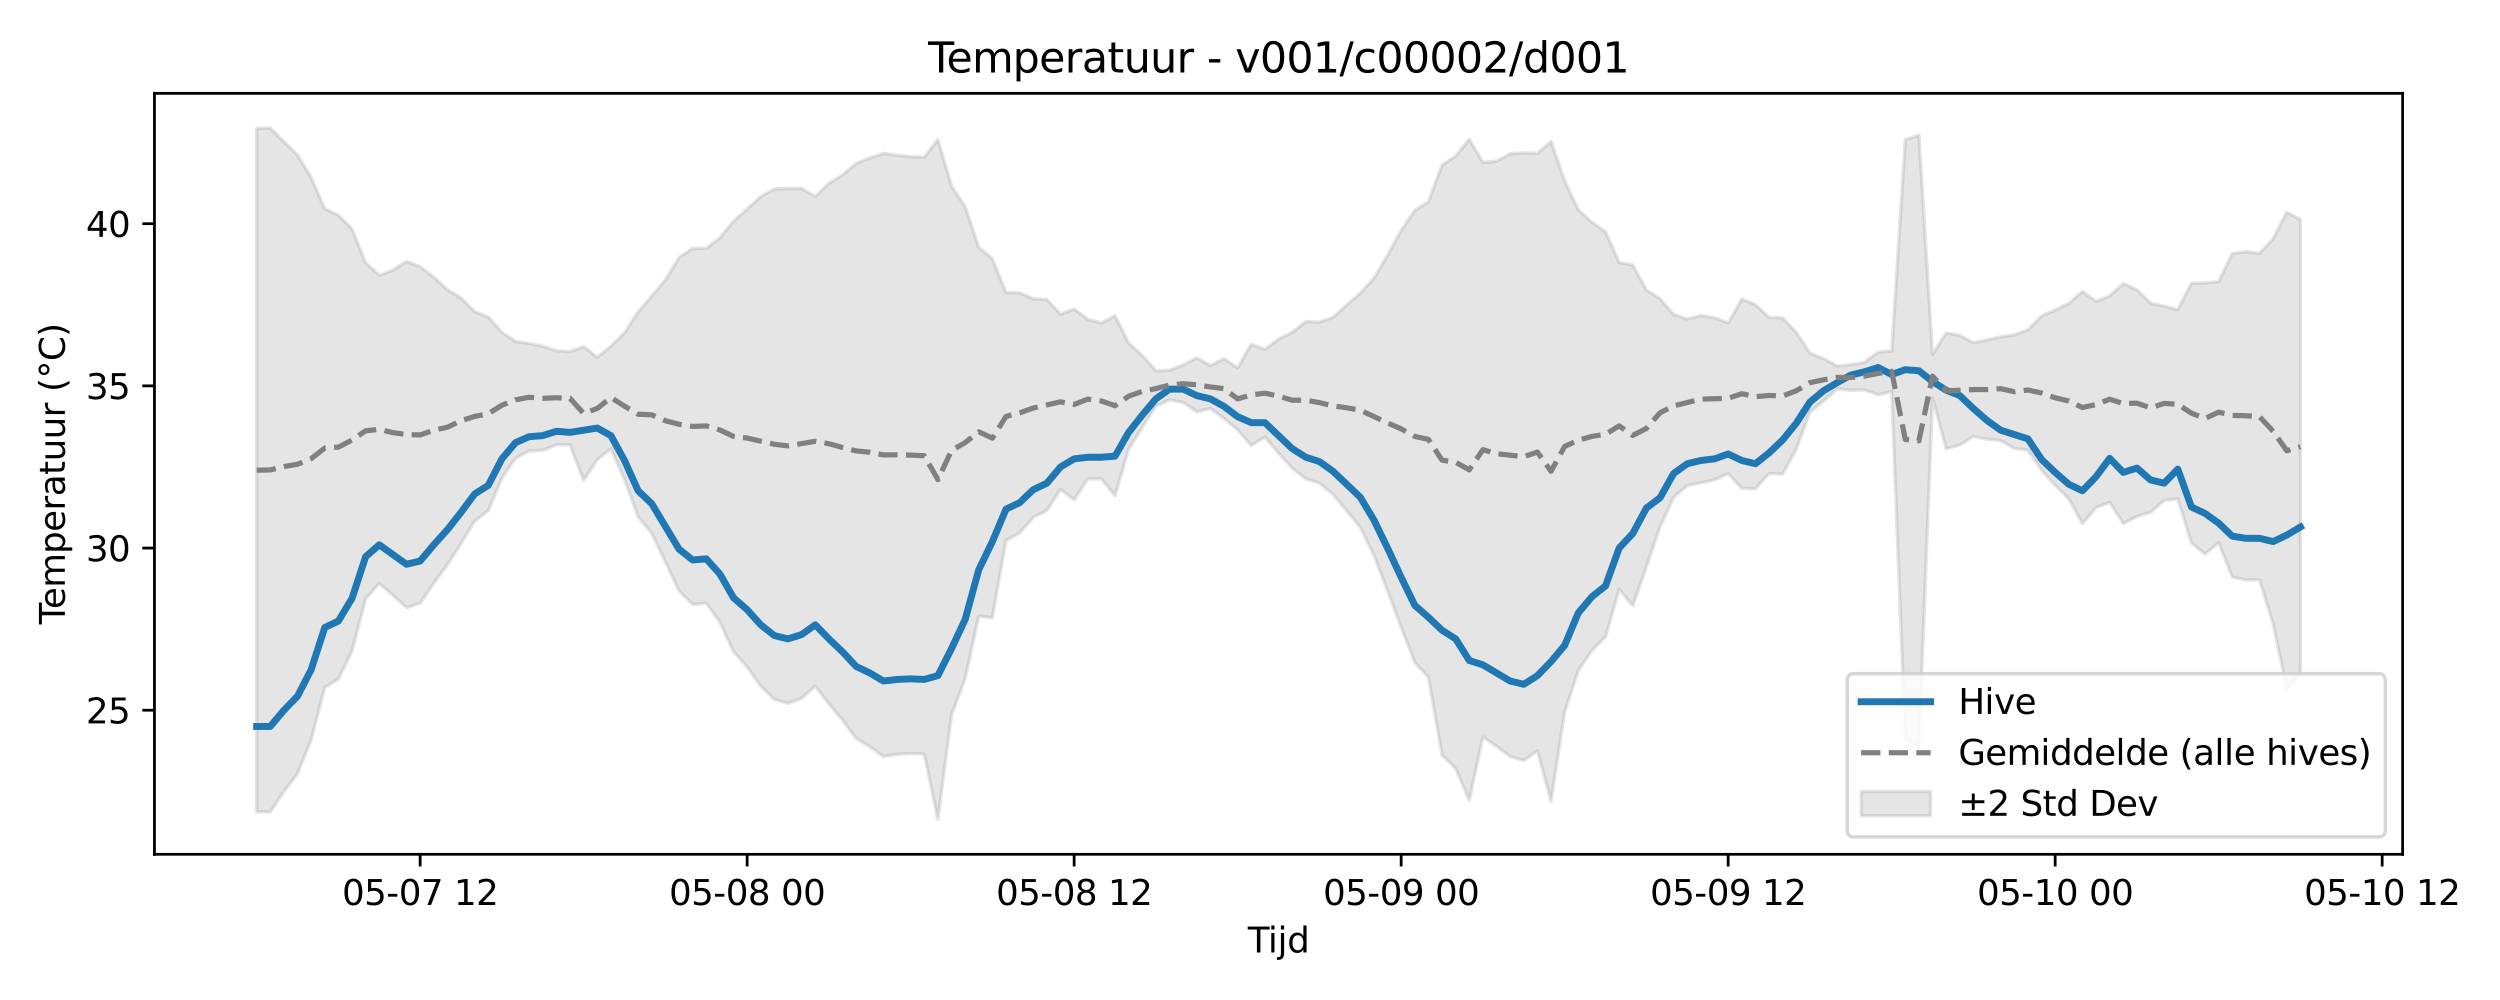 <?xml version="1.0" encoding="utf-8" standalone="no"?>
<!DOCTYPE svg PUBLIC "-//W3C//DTD SVG 1.1//EN"
  "http://www.w3.org/Graphics/SVG/1.1/DTD/svg11.dtd">
<svg xmlns:xlink="http://www.w3.org/1999/xlink" width="720pt" height="288pt" viewBox="0 0 720 288" xmlns="http://www.w3.org/2000/svg" version="1.1">
 <defs>
  <style type="text/css">*{stroke-linejoin: round; stroke-linecap: butt}</style>
 </defs>
 <g id="figure_1">
  <g id="patch_1">
   <path d="M 0 288 
L 720 288 
L 720 0 
L 0 0 
z
" style="fill: #ffffff"/>
  </g>
  <g id="axes_1">
   <g id="patch_2">
    <path d="M 44.48 246.04 
L 691.953 246.04 
L 691.953 26.88 
L 44.48 26.88 
z
" style="fill: #ffffff"/>
   </g>
   <g id="FillBetweenPolyCollection_1">
    <defs>
     <path id="m02ec533c98" d="M 73.911 -250.979 
L 73.911 -54.179 
L 77.835 -54.155 
L 81.759 -60.053 
L 85.683 -65.219 
L 89.607 -74.86 
L 93.531 -90.017 
L 97.455 -92.426 
L 101.379 -100.434 
L 105.303 -115.543 
L 109.227 -119.966 
L 113.151 -116.582 
L 117.075 -112.992 
L 121 -114.28 
L 124.924 -120.02 
L 128.848 -125.336 
L 132.772 -131.448 
L 136.696 -137.883 
L 140.62 -140.963 
L 144.544 -150.298 
L 148.468 -156.023 
L 152.392 -158.094 
L 156.316 -158.292 
L 160.24 -159.883 
L 164.164 -159.847 
L 168.088 -149.654 
L 172.013 -155.615 
L 175.937 -158.743 
L 179.861 -149.925 
L 183.785 -139.186 
L 187.709 -134.357 
L 191.633 -126.227 
L 195.557 -117.817 
L 199.481 -113.892 
L 203.405 -114.246 
L 207.329 -108.818 
L 211.253 -100.305 
L 215.177 -95.917 
L 219.101 -90.401 
L 223.026 -86.533 
L 226.95 -85.443 
L 230.874 -86.85 
L 234.798 -90.395 
L 238.722 -85.241 
L 242.646 -80.619 
L 246.57 -75.331 
L 250.494 -72.974 
L 254.418 -70.119 
L 258.342 -70.736 
L 262.266 -70.978 
L 266.19 -70.815 
L 270.114 -51.922 
L 274.039 -82.07 
L 277.963 -92.53 
L 281.887 -110.535 
L 285.811 -110.107 
L 289.735 -132.359 
L 293.659 -134.486 
L 297.583 -139.004 
L 301.507 -140.98 
L 305.431 -147.067 
L 309.355 -144.027 
L 313.279 -150.084 
L 317.203 -150.059 
L 321.127 -145.23 
L 325.052 -158.633 
L 328.976 -164.905 
L 332.9 -170.99 
L 336.824 -172.834 
L 340.748 -172.096 
L 344.672 -169.399 
L 348.596 -170.39 
L 352.52 -167.436 
L 356.444 -164.219 
L 360.368 -159.662 
L 364.292 -162.141 
L 368.216 -157.491 
L 372.14 -153.229 
L 376.065 -150.09 
L 379.989 -148.819 
L 383.913 -145.608 
L 387.837 -140.923 
L 391.761 -136.145 
L 395.685 -128.108 
L 399.609 -117.892 
L 403.533 -107.364 
L 407.457 -97.211 
L 411.381 -92.979 
L 415.305 -70.519 
L 419.229 -66.664 
L 423.153 -57.467 
L 427.078 -75.774 
L 431.002 -73.049 
L 434.926 -70.122 
L 438.85 -68.955 
L 442.774 -71.755 
L 446.698 -57.272 
L 450.622 -82.974 
L 454.546 -94.843 
L 458.47 -100.614 
L 462.394 -104.609 
L 466.318 -118.254 
L 470.242 -113.529 
L 474.166 -124.741 
L 478.091 -136.279 
L 482.015 -144.78 
L 485.939 -148.115 
L 489.863 -148.947 
L 493.787 -149.783 
L 497.711 -151.578 
L 501.635 -147.362 
L 505.559 -147.219 
L 509.483 -151.62 
L 513.407 -151.469 
L 517.331 -158.625 
L 521.255 -169.307 
L 525.179 -172.509 
L 529.104 -176.005 
L 533.028 -175.6 
L 536.952 -175.697 
L 540.876 -174.293 
L 544.8 -175.236 
L 548.724 -75.117 
L 552.648 -73.048 
L 556.572 -173.359 
L 560.496 -158.755 
L 564.42 -159.811 
L 568.344 -162.302 
L 572.268 -161.507 
L 576.192 -161.107 
L 580.117 -158.835 
L 584.041 -158.35 
L 587.965 -152.602 
L 591.889 -148.187 
L 595.813 -144.383 
L 599.737 -137.21 
L 603.661 -141.805 
L 607.585 -143.307 
L 611.509 -137.206 
L 615.433 -139.232 
L 619.357 -140.421 
L 623.281 -143.841 
L 627.205 -144.342 
L 631.13 -131.599 
L 635.054 -128.443 
L 638.978 -131.693 
L 642.902 -121.796 
L 646.826 -120.982 
L 650.75 -120.962 
L 654.674 -108.272 
L 658.598 -89.488 
L 662.522 -93.958 
L 662.522 -224.744 
L 662.522 -224.744 
L 658.598 -226.879 
L 654.674 -219.305 
L 650.75 -215.022 
L 646.826 -215.547 
L 642.902 -214.967 
L 638.978 -206.907 
L 635.054 -206.529 
L 631.13 -206.409 
L 627.205 -198.804 
L 623.281 -199.803 
L 619.357 -200.7 
L 615.433 -204.536 
L 611.509 -206.355 
L 607.585 -202.745 
L 603.661 -201.185 
L 599.737 -204.067 
L 595.813 -200.631 
L 591.889 -198.696 
L 587.965 -197.02 
L 584.041 -193.017 
L 580.117 -191.535 
L 576.192 -191.007 
L 572.268 -190.108 
L 568.344 -189.313 
L 564.42 -191.431 
L 560.496 -192.113 
L 556.572 -185.979 
L 552.648 -249.049 
L 548.724 -247.789 
L 544.8 -186.904 
L 540.876 -186.602 
L 536.952 -183.64 
L 533.028 -182.959 
L 529.104 -182.606 
L 525.179 -184.727 
L 521.255 -186.294 
L 517.331 -192.306 
L 513.407 -196.451 
L 509.483 -196.586 
L 505.559 -200.286 
L 501.635 -201.856 
L 497.711 -194.993 
L 493.787 -196.477 
L 489.863 -197.157 
L 485.939 -196.121 
L 482.015 -197.432 
L 478.091 -201.963 
L 474.166 -204.496 
L 470.242 -211.661 
L 466.318 -212.437 
L 462.394 -221.256 
L 458.47 -224.004 
L 454.546 -227.596 
L 450.622 -235.884 
L 446.698 -247.262 
L 442.774 -243.833 
L 438.85 -243.987 
L 434.926 -243.754 
L 431.002 -241.605 
L 427.078 -241.215 
L 423.153 -247.898 
L 419.229 -243.06 
L 415.305 -240.451 
L 411.381 -229.927 
L 407.457 -227.408 
L 403.533 -221.614 
L 399.609 -214.511 
L 395.685 -207.876 
L 391.761 -203.576 
L 387.837 -200.199 
L 383.913 -196.604 
L 379.989 -195.261 
L 376.065 -195.392 
L 372.14 -192.252 
L 368.216 -190.326 
L 364.292 -187.389 
L 360.368 -188.881 
L 356.444 -182.041 
L 352.52 -184.74 
L 348.596 -182.72 
L 344.672 -184.956 
L 340.748 -182.882 
L 336.824 -181.366 
L 332.9 -181.185 
L 328.976 -185.636 
L 325.052 -189.184 
L 321.127 -197.085 
L 317.203 -194.955 
L 313.279 -196.02 
L 309.355 -199.015 
L 305.431 -197.48 
L 301.507 -201.776 
L 297.583 -201.962 
L 293.659 -203.677 
L 289.735 -203.781 
L 285.811 -213.525 
L 281.887 -216.731 
L 277.963 -228.508 
L 274.039 -234.453 
L 270.114 -247.838 
L 266.19 -242.672 
L 262.266 -242.898 
L 258.342 -243.295 
L 254.418 -243.834 
L 250.494 -242.537 
L 246.57 -240.958 
L 242.646 -237.617 
L 238.722 -235.174 
L 234.798 -231.421 
L 230.874 -233.721 
L 226.95 -233.726 
L 223.026 -233.571 
L 219.101 -231.416 
L 215.177 -227.767 
L 211.253 -224.314 
L 207.329 -219.538 
L 203.405 -216.445 
L 199.481 -216.487 
L 195.557 -213.808 
L 191.633 -207.421 
L 187.709 -202.716 
L 183.785 -198.199 
L 179.861 -192.131 
L 175.937 -188.295 
L 172.013 -185.117 
L 168.088 -188.198 
L 164.164 -186.724 
L 160.24 -187 
L 156.316 -188.279 
L 152.392 -189.099 
L 148.468 -189.692 
L 144.544 -192.303 
L 140.62 -196.733 
L 136.696 -198.257 
L 132.772 -202.201 
L 128.848 -204.576 
L 124.924 -208.18 
L 121 -211.195 
L 117.075 -212.717 
L 113.151 -210.216 
L 109.227 -208.701 
L 105.303 -212.345 
L 101.379 -222.083 
L 97.455 -226.043 
L 93.531 -227.907 
L 89.607 -236.914 
L 85.683 -243.363 
L 81.759 -247.207 
L 77.835 -251.158 
L 73.911 -250.979 
z
" style="stroke: #808080; stroke-opacity: 0.2"/>
    </defs>
    <g clip-path="url(#pcc5b783aaf)">
     <use xlink:href="#m02ec533c98" x="0" y="288" style="fill: #808080; fill-opacity: 0.2; stroke: #808080; stroke-opacity: 0.2"/>
    </g>
   </g>
   <g id="matplotlib.axis_1">
    <g id="xtick_1">
     <g id="line2d_1">
      <defs>
       <path id="mc40e654e4d" d="M 0 0 
L 0 3.5 
" style="stroke: #000000; stroke-width: 0.8"/>
      </defs>
      <g>
       <use xlink:href="#mc40e654e4d" x="121" y="246.04" style="stroke: #000000; stroke-width: 0.8"/>
      </g>
     </g>
     <g id="text_1">
      <!-- 05-07 12 -->
      <g transform="translate(98.519 260.638) scale(0.1 -0.1)">
       <defs>
        <path id="DejaVuSans-30" d="M 2034 4250 
Q 1547 4250 1301 3770 
Q 1056 3291 1056 2328 
Q 1056 1369 1301 889 
Q 1547 409 2034 409 
Q 2525 409 2770 889 
Q 3016 1369 3016 2328 
Q 3016 3291 2770 3770 
Q 2525 4250 2034 4250 
z
M 2034 4750 
Q 2819 4750 3233 4129 
Q 3647 3509 3647 2328 
Q 3647 1150 3233 529 
Q 2819 -91 2034 -91 
Q 1250 -91 836 529 
Q 422 1150 422 2328 
Q 422 3509 836 4129 
Q 1250 4750 2034 4750 
z
" transform="scale(0.016)"/>
        <path id="DejaVuSans-35" d="M 691 4666 
L 3169 4666 
L 3169 4134 
L 1269 4134 
L 1269 2991 
Q 1406 3038 1543 3061 
Q 1681 3084 1819 3084 
Q 2600 3084 3056 2656 
Q 3513 2228 3513 1497 
Q 3513 744 3044 326 
Q 2575 -91 1722 -91 
Q 1428 -91 1123 -41 
Q 819 9 494 109 
L 494 744 
Q 775 591 1075 516 
Q 1375 441 1709 441 
Q 2250 441 2565 725 
Q 2881 1009 2881 1497 
Q 2881 1984 2565 2268 
Q 2250 2553 1709 2553 
Q 1456 2553 1204 2497 
Q 953 2441 691 2322 
L 691 4666 
z
" transform="scale(0.016)"/>
        <path id="DejaVuSans-2d" d="M 313 2009 
L 1997 2009 
L 1997 1497 
L 313 1497 
L 313 2009 
z
" transform="scale(0.016)"/>
        <path id="DejaVuSans-37" d="M 525 4666 
L 3525 4666 
L 3525 4397 
L 1831 0 
L 1172 0 
L 2766 4134 
L 525 4134 
L 525 4666 
z
" transform="scale(0.016)"/>
        <path id="DejaVuSans-20" transform="scale(0.016)"/>
        <path id="DejaVuSans-31" d="M 794 531 
L 1825 531 
L 1825 4091 
L 703 3866 
L 703 4441 
L 1819 4666 
L 2450 4666 
L 2450 531 
L 3481 531 
L 3481 0 
L 794 0 
L 794 531 
z
" transform="scale(0.016)"/>
        <path id="DejaVuSans-32" d="M 1228 531 
L 3431 531 
L 3431 0 
L 469 0 
L 469 531 
Q 828 903 1448 1529 
Q 2069 2156 2228 2338 
Q 2531 2678 2651 2914 
Q 2772 3150 2772 3378 
Q 2772 3750 2511 3984 
Q 2250 4219 1831 4219 
Q 1534 4219 1204 4116 
Q 875 4013 500 3803 
L 500 4441 
Q 881 4594 1212 4672 
Q 1544 4750 1819 4750 
Q 2544 4750 2975 4387 
Q 3406 4025 3406 3419 
Q 3406 3131 3298 2873 
Q 3191 2616 2906 2266 
Q 2828 2175 2409 1742 
Q 1991 1309 1228 531 
z
" transform="scale(0.016)"/>
       </defs>
       <use xlink:href="#DejaVuSans-30"/>
       <use xlink:href="#DejaVuSans-35" transform="translate(63.623 0)"/>
       <use xlink:href="#DejaVuSans-2d" transform="translate(127.246 0)"/>
       <use xlink:href="#DejaVuSans-30" transform="translate(163.33 0)"/>
       <use xlink:href="#DejaVuSans-37" transform="translate(226.953 0)"/>
       <use xlink:href="#DejaVuSans-20" transform="translate(290.576 0)"/>
       <use xlink:href="#DejaVuSans-31" transform="translate(322.363 0)"/>
       <use xlink:href="#DejaVuSans-32" transform="translate(385.986 0)"/>
      </g>
     </g>
    </g>
    <g id="xtick_2">
     <g id="line2d_2">
      <g>
       <use xlink:href="#mc40e654e4d" x="215.177" y="246.04" style="stroke: #000000; stroke-width: 0.8"/>
      </g>
     </g>
     <g id="text_2">
      <!-- 05-08 00 -->
      <g transform="translate(192.697 260.638) scale(0.1 -0.1)">
       <defs>
        <path id="DejaVuSans-38" d="M 2034 2216 
Q 1584 2216 1326 1975 
Q 1069 1734 1069 1313 
Q 1069 891 1326 650 
Q 1584 409 2034 409 
Q 2484 409 2743 651 
Q 3003 894 3003 1313 
Q 3003 1734 2745 1975 
Q 2488 2216 2034 2216 
z
M 1403 2484 
Q 997 2584 770 2862 
Q 544 3141 544 3541 
Q 544 4100 942 4425 
Q 1341 4750 2034 4750 
Q 2731 4750 3128 4425 
Q 3525 4100 3525 3541 
Q 3525 3141 3298 2862 
Q 3072 2584 2669 2484 
Q 3125 2378 3379 2068 
Q 3634 1759 3634 1313 
Q 3634 634 3220 271 
Q 2806 -91 2034 -91 
Q 1263 -91 848 271 
Q 434 634 434 1313 
Q 434 1759 690 2068 
Q 947 2378 1403 2484 
z
M 1172 3481 
Q 1172 3119 1398 2916 
Q 1625 2713 2034 2713 
Q 2441 2713 2670 2916 
Q 2900 3119 2900 3481 
Q 2900 3844 2670 4047 
Q 2441 4250 2034 4250 
Q 1625 4250 1398 4047 
Q 1172 3844 1172 3481 
z
" transform="scale(0.016)"/>
       </defs>
       <use xlink:href="#DejaVuSans-30"/>
       <use xlink:href="#DejaVuSans-35" transform="translate(63.623 0)"/>
       <use xlink:href="#DejaVuSans-2d" transform="translate(127.246 0)"/>
       <use xlink:href="#DejaVuSans-30" transform="translate(163.33 0)"/>
       <use xlink:href="#DejaVuSans-38" transform="translate(226.953 0)"/>
       <use xlink:href="#DejaVuSans-20" transform="translate(290.576 0)"/>
       <use xlink:href="#DejaVuSans-30" transform="translate(322.363 0)"/>
       <use xlink:href="#DejaVuSans-30" transform="translate(385.986 0)"/>
      </g>
     </g>
    </g>
    <g id="xtick_3">
     <g id="line2d_3">
      <g>
       <use xlink:href="#mc40e654e4d" x="309.355" y="246.04" style="stroke: #000000; stroke-width: 0.8"/>
      </g>
     </g>
     <g id="text_3">
      <!-- 05-08 12 -->
      <g transform="translate(286.875 260.638) scale(0.1 -0.1)">
       <use xlink:href="#DejaVuSans-30"/>
       <use xlink:href="#DejaVuSans-35" transform="translate(63.623 0)"/>
       <use xlink:href="#DejaVuSans-2d" transform="translate(127.246 0)"/>
       <use xlink:href="#DejaVuSans-30" transform="translate(163.33 0)"/>
       <use xlink:href="#DejaVuSans-38" transform="translate(226.953 0)"/>
       <use xlink:href="#DejaVuSans-20" transform="translate(290.576 0)"/>
       <use xlink:href="#DejaVuSans-31" transform="translate(322.363 0)"/>
       <use xlink:href="#DejaVuSans-32" transform="translate(385.986 0)"/>
      </g>
     </g>
    </g>
    <g id="xtick_4">
     <g id="line2d_4">
      <g>
       <use xlink:href="#mc40e654e4d" x="403.533" y="246.04" style="stroke: #000000; stroke-width: 0.8"/>
      </g>
     </g>
     <g id="text_4">
      <!-- 05-09 00 -->
      <g transform="translate(381.053 260.638) scale(0.1 -0.1)">
       <defs>
        <path id="DejaVuSans-39" d="M 703 97 
L 703 672 
Q 941 559 1184 500 
Q 1428 441 1663 441 
Q 2288 441 2617 861 
Q 2947 1281 2994 2138 
Q 2813 1869 2534 1725 
Q 2256 1581 1919 1581 
Q 1219 1581 811 2004 
Q 403 2428 403 3163 
Q 403 3881 828 4315 
Q 1253 4750 1959 4750 
Q 2769 4750 3195 4129 
Q 3622 3509 3622 2328 
Q 3622 1225 3098 567 
Q 2575 -91 1691 -91 
Q 1453 -91 1209 -44 
Q 966 3 703 97 
z
M 1959 2075 
Q 2384 2075 2632 2365 
Q 2881 2656 2881 3163 
Q 2881 3666 2632 3958 
Q 2384 4250 1959 4250 
Q 1534 4250 1286 3958 
Q 1038 3666 1038 3163 
Q 1038 2656 1286 2365 
Q 1534 2075 1959 2075 
z
" transform="scale(0.016)"/>
       </defs>
       <use xlink:href="#DejaVuSans-30"/>
       <use xlink:href="#DejaVuSans-35" transform="translate(63.623 0)"/>
       <use xlink:href="#DejaVuSans-2d" transform="translate(127.246 0)"/>
       <use xlink:href="#DejaVuSans-30" transform="translate(163.33 0)"/>
       <use xlink:href="#DejaVuSans-39" transform="translate(226.953 0)"/>
       <use xlink:href="#DejaVuSans-20" transform="translate(290.576 0)"/>
       <use xlink:href="#DejaVuSans-30" transform="translate(322.363 0)"/>
       <use xlink:href="#DejaVuSans-30" transform="translate(385.986 0)"/>
      </g>
     </g>
    </g>
    <g id="xtick_5">
     <g id="line2d_5">
      <g>
       <use xlink:href="#mc40e654e4d" x="497.711" y="246.04" style="stroke: #000000; stroke-width: 0.8"/>
      </g>
     </g>
     <g id="text_5">
      <!-- 05-09 12 -->
      <g transform="translate(475.23 260.638) scale(0.1 -0.1)">
       <use xlink:href="#DejaVuSans-30"/>
       <use xlink:href="#DejaVuSans-35" transform="translate(63.623 0)"/>
       <use xlink:href="#DejaVuSans-2d" transform="translate(127.246 0)"/>
       <use xlink:href="#DejaVuSans-30" transform="translate(163.33 0)"/>
       <use xlink:href="#DejaVuSans-39" transform="translate(226.953 0)"/>
       <use xlink:href="#DejaVuSans-20" transform="translate(290.576 0)"/>
       <use xlink:href="#DejaVuSans-31" transform="translate(322.363 0)"/>
       <use xlink:href="#DejaVuSans-32" transform="translate(385.986 0)"/>
      </g>
     </g>
    </g>
    <g id="xtick_6">
     <g id="line2d_6">
      <g>
       <use xlink:href="#mc40e654e4d" x="591.889" y="246.04" style="stroke: #000000; stroke-width: 0.8"/>
      </g>
     </g>
     <g id="text_6">
      <!-- 05-10 00 -->
      <g transform="translate(569.408 260.638) scale(0.1 -0.1)">
       <use xlink:href="#DejaVuSans-30"/>
       <use xlink:href="#DejaVuSans-35" transform="translate(63.623 0)"/>
       <use xlink:href="#DejaVuSans-2d" transform="translate(127.246 0)"/>
       <use xlink:href="#DejaVuSans-31" transform="translate(163.33 0)"/>
       <use xlink:href="#DejaVuSans-30" transform="translate(226.953 0)"/>
       <use xlink:href="#DejaVuSans-20" transform="translate(290.576 0)"/>
       <use xlink:href="#DejaVuSans-30" transform="translate(322.363 0)"/>
       <use xlink:href="#DejaVuSans-30" transform="translate(385.986 0)"/>
      </g>
     </g>
    </g>
    <g id="xtick_7">
     <g id="line2d_7">
      <g>
       <use xlink:href="#mc40e654e4d" x="686.067" y="246.04" style="stroke: #000000; stroke-width: 0.8"/>
      </g>
     </g>
     <g id="text_7">
      <!-- 05-10 12 -->
      <g transform="translate(663.586 260.638) scale(0.1 -0.1)">
       <use xlink:href="#DejaVuSans-30"/>
       <use xlink:href="#DejaVuSans-35" transform="translate(63.623 0)"/>
       <use xlink:href="#DejaVuSans-2d" transform="translate(127.246 0)"/>
       <use xlink:href="#DejaVuSans-31" transform="translate(163.33 0)"/>
       <use xlink:href="#DejaVuSans-30" transform="translate(226.953 0)"/>
       <use xlink:href="#DejaVuSans-20" transform="translate(290.576 0)"/>
       <use xlink:href="#DejaVuSans-31" transform="translate(322.363 0)"/>
       <use xlink:href="#DejaVuSans-32" transform="translate(385.986 0)"/>
      </g>
     </g>
    </g>
    <g id="text_8">
     <!-- Tijd -->
     <g transform="translate(359.366 274.317) scale(0.1 -0.1)">
      <defs>
       <path id="DejaVuSans-54" d="M -19 4666 
L 3928 4666 
L 3928 4134 
L 2272 4134 
L 2272 0 
L 1638 0 
L 1638 4134 
L -19 4134 
L -19 4666 
z
" transform="scale(0.016)"/>
       <path id="DejaVuSans-69" d="M 603 3500 
L 1178 3500 
L 1178 0 
L 603 0 
L 603 3500 
z
M 603 4863 
L 1178 4863 
L 1178 4134 
L 603 4134 
L 603 4863 
z
" transform="scale(0.016)"/>
       <path id="DejaVuSans-6a" d="M 603 3500 
L 1178 3500 
L 1178 -63 
Q 1178 -731 923 -1031 
Q 669 -1331 103 -1331 
L -116 -1331 
L -116 -844 
L 38 -844 
Q 366 -844 484 -692 
Q 603 -541 603 -63 
L 603 3500 
z
M 603 4863 
L 1178 4863 
L 1178 4134 
L 603 4134 
L 603 4863 
z
" transform="scale(0.016)"/>
       <path id="DejaVuSans-64" d="M 2906 2969 
L 2906 4863 
L 3481 4863 
L 3481 0 
L 2906 0 
L 2906 525 
Q 2725 213 2448 61 
Q 2172 -91 1784 -91 
Q 1150 -91 751 415 
Q 353 922 353 1747 
Q 353 2572 751 3078 
Q 1150 3584 1784 3584 
Q 2172 3584 2448 3432 
Q 2725 3281 2906 2969 
z
M 947 1747 
Q 947 1113 1208 752 
Q 1469 391 1925 391 
Q 2381 391 2643 752 
Q 2906 1113 2906 1747 
Q 2906 2381 2643 2742 
Q 2381 3103 1925 3103 
Q 1469 3103 1208 2742 
Q 947 2381 947 1747 
z
" transform="scale(0.016)"/>
      </defs>
      <use xlink:href="#DejaVuSans-54"/>
      <use xlink:href="#DejaVuSans-69" transform="translate(57.959 0)"/>
      <use xlink:href="#DejaVuSans-6a" transform="translate(85.742 0)"/>
      <use xlink:href="#DejaVuSans-64" transform="translate(113.525 0)"/>
     </g>
    </g>
   </g>
   <g id="matplotlib.axis_2">
    <g id="ytick_1">
     <g id="line2d_8">
      <defs>
       <path id="mef0ebba429" d="M 0 0 
L -3.5 0 
" style="stroke: #000000; stroke-width: 0.8"/>
      </defs>
      <g>
       <use xlink:href="#mef0ebba429" x="44.48" y="204.548" style="stroke: #000000; stroke-width: 0.8"/>
      </g>
     </g>
     <g id="text_9">
      <!-- 25 -->
      <g transform="translate(24.755 208.347) scale(0.1 -0.1)">
       <use xlink:href="#DejaVuSans-32"/>
       <use xlink:href="#DejaVuSans-35" transform="translate(63.623 0)"/>
      </g>
     </g>
    </g>
    <g id="ytick_2">
     <g id="line2d_9">
      <g>
       <use xlink:href="#mef0ebba429" x="44.48" y="157.841" style="stroke: #000000; stroke-width: 0.8"/>
      </g>
     </g>
     <g id="text_10">
      <!-- 30 -->
      <g transform="translate(24.755 161.64) scale(0.1 -0.1)">
       <defs>
        <path id="DejaVuSans-33" d="M 2597 2516 
Q 3050 2419 3304 2112 
Q 3559 1806 3559 1356 
Q 3559 666 3084 287 
Q 2609 -91 1734 -91 
Q 1441 -91 1130 -33 
Q 819 25 488 141 
L 488 750 
Q 750 597 1062 519 
Q 1375 441 1716 441 
Q 2309 441 2620 675 
Q 2931 909 2931 1356 
Q 2931 1769 2642 2001 
Q 2353 2234 1838 2234 
L 1294 2234 
L 1294 2753 
L 1863 2753 
Q 2328 2753 2575 2939 
Q 2822 3125 2822 3475 
Q 2822 3834 2567 4026 
Q 2313 4219 1838 4219 
Q 1578 4219 1281 4162 
Q 984 4106 628 3988 
L 628 4550 
Q 988 4650 1302 4700 
Q 1616 4750 1894 4750 
Q 2613 4750 3031 4423 
Q 3450 4097 3450 3541 
Q 3450 3153 3228 2886 
Q 3006 2619 2597 2516 
z
" transform="scale(0.016)"/>
       </defs>
       <use xlink:href="#DejaVuSans-33"/>
       <use xlink:href="#DejaVuSans-30" transform="translate(63.623 0)"/>
      </g>
     </g>
    </g>
    <g id="ytick_3">
     <g id="line2d_10">
      <g>
       <use xlink:href="#mef0ebba429" x="44.48" y="111.134" style="stroke: #000000; stroke-width: 0.8"/>
      </g>
     </g>
     <g id="text_11">
      <!-- 35 -->
      <g transform="translate(24.755 114.933) scale(0.1 -0.1)">
       <use xlink:href="#DejaVuSans-33"/>
       <use xlink:href="#DejaVuSans-35" transform="translate(63.623 0)"/>
      </g>
     </g>
    </g>
    <g id="ytick_4">
     <g id="line2d_11">
      <g>
       <use xlink:href="#mef0ebba429" x="44.48" y="64.427" style="stroke: #000000; stroke-width: 0.8"/>
      </g>
     </g>
     <g id="text_12">
      <!-- 40 -->
      <g transform="translate(24.755 68.226) scale(0.1 -0.1)">
       <defs>
        <path id="DejaVuSans-34" d="M 2419 4116 
L 825 1625 
L 2419 1625 
L 2419 4116 
z
M 2253 4666 
L 3047 4666 
L 3047 1625 
L 3713 1625 
L 3713 1100 
L 3047 1100 
L 3047 0 
L 2419 0 
L 2419 1100 
L 313 1100 
L 313 1709 
L 2253 4666 
z
" transform="scale(0.016)"/>
       </defs>
       <use xlink:href="#DejaVuSans-34"/>
       <use xlink:href="#DejaVuSans-30" transform="translate(63.623 0)"/>
      </g>
     </g>
    </g>
    <g id="text_13">
     <!-- Temperatuur (°C) -->
     <g transform="translate(18.675 179.816) rotate(-90) scale(0.1 -0.1)">
      <defs>
       <path id="DejaVuSans-65" d="M 3597 1894 
L 3597 1613 
L 953 1613 
Q 991 1019 1311 708 
Q 1631 397 2203 397 
Q 2534 397 2845 478 
Q 3156 559 3463 722 
L 3463 178 
Q 3153 47 2828 -22 
Q 2503 -91 2169 -91 
Q 1331 -91 842 396 
Q 353 884 353 1716 
Q 353 2575 817 3079 
Q 1281 3584 2069 3584 
Q 2775 3584 3186 3129 
Q 3597 2675 3597 1894 
z
M 3022 2063 
Q 3016 2534 2758 2815 
Q 2500 3097 2075 3097 
Q 1594 3097 1305 2825 
Q 1016 2553 972 2059 
L 3022 2063 
z
" transform="scale(0.016)"/>
       <path id="DejaVuSans-6d" d="M 3328 2828 
Q 3544 3216 3844 3400 
Q 4144 3584 4550 3584 
Q 5097 3584 5394 3201 
Q 5691 2819 5691 2113 
L 5691 0 
L 5113 0 
L 5113 2094 
Q 5113 2597 4934 2840 
Q 4756 3084 4391 3084 
Q 3944 3084 3684 2787 
Q 3425 2491 3425 1978 
L 3425 0 
L 2847 0 
L 2847 2094 
Q 2847 2600 2669 2842 
Q 2491 3084 2119 3084 
Q 1678 3084 1418 2786 
Q 1159 2488 1159 1978 
L 1159 0 
L 581 0 
L 581 3500 
L 1159 3500 
L 1159 2956 
Q 1356 3278 1631 3431 
Q 1906 3584 2284 3584 
Q 2666 3584 2933 3390 
Q 3200 3197 3328 2828 
z
" transform="scale(0.016)"/>
       <path id="DejaVuSans-70" d="M 1159 525 
L 1159 -1331 
L 581 -1331 
L 581 3500 
L 1159 3500 
L 1159 2969 
Q 1341 3281 1617 3432 
Q 1894 3584 2278 3584 
Q 2916 3584 3314 3078 
Q 3713 2572 3713 1747 
Q 3713 922 3314 415 
Q 2916 -91 2278 -91 
Q 1894 -91 1617 61 
Q 1341 213 1159 525 
z
M 3116 1747 
Q 3116 2381 2855 2742 
Q 2594 3103 2138 3103 
Q 1681 3103 1420 2742 
Q 1159 2381 1159 1747 
Q 1159 1113 1420 752 
Q 1681 391 2138 391 
Q 2594 391 2855 752 
Q 3116 1113 3116 1747 
z
" transform="scale(0.016)"/>
       <path id="DejaVuSans-72" d="M 2631 2963 
Q 2534 3019 2420 3045 
Q 2306 3072 2169 3072 
Q 1681 3072 1420 2755 
Q 1159 2438 1159 1844 
L 1159 0 
L 581 0 
L 581 3500 
L 1159 3500 
L 1159 2956 
Q 1341 3275 1631 3429 
Q 1922 3584 2338 3584 
Q 2397 3584 2469 3576 
Q 2541 3569 2628 3553 
L 2631 2963 
z
" transform="scale(0.016)"/>
       <path id="DejaVuSans-61" d="M 2194 1759 
Q 1497 1759 1228 1600 
Q 959 1441 959 1056 
Q 959 750 1161 570 
Q 1363 391 1709 391 
Q 2188 391 2477 730 
Q 2766 1069 2766 1631 
L 2766 1759 
L 2194 1759 
z
M 3341 1997 
L 3341 0 
L 2766 0 
L 2766 531 
Q 2569 213 2275 61 
Q 1981 -91 1556 -91 
Q 1019 -91 701 211 
Q 384 513 384 1019 
Q 384 1609 779 1909 
Q 1175 2209 1959 2209 
L 2766 2209 
L 2766 2266 
Q 2766 2663 2505 2880 
Q 2244 3097 1772 3097 
Q 1472 3097 1187 3025 
Q 903 2953 641 2809 
L 641 3341 
Q 956 3463 1253 3523 
Q 1550 3584 1831 3584 
Q 2591 3584 2966 3190 
Q 3341 2797 3341 1997 
z
" transform="scale(0.016)"/>
       <path id="DejaVuSans-74" d="M 1172 4494 
L 1172 3500 
L 2356 3500 
L 2356 3053 
L 1172 3053 
L 1172 1153 
Q 1172 725 1289 603 
Q 1406 481 1766 481 
L 2356 481 
L 2356 0 
L 1766 0 
Q 1100 0 847 248 
Q 594 497 594 1153 
L 594 3053 
L 172 3053 
L 172 3500 
L 594 3500 
L 594 4494 
L 1172 4494 
z
" transform="scale(0.016)"/>
       <path id="DejaVuSans-75" d="M 544 1381 
L 544 3500 
L 1119 3500 
L 1119 1403 
Q 1119 906 1312 657 
Q 1506 409 1894 409 
Q 2359 409 2629 706 
Q 2900 1003 2900 1516 
L 2900 3500 
L 3475 3500 
L 3475 0 
L 2900 0 
L 2900 538 
Q 2691 219 2414 64 
Q 2138 -91 1772 -91 
Q 1169 -91 856 284 
Q 544 659 544 1381 
z
M 1991 3584 
L 1991 3584 
z
" transform="scale(0.016)"/>
       <path id="DejaVuSans-28" d="M 1984 4856 
Q 1566 4138 1362 3434 
Q 1159 2731 1159 2009 
Q 1159 1288 1364 580 
Q 1569 -128 1984 -844 
L 1484 -844 
Q 1016 -109 783 600 
Q 550 1309 550 2009 
Q 550 2706 781 3412 
Q 1013 4119 1484 4856 
L 1984 4856 
z
" transform="scale(0.016)"/>
       <path id="DejaVuSans-b0" d="M 1600 4347 
Q 1350 4347 1178 4173 
Q 1006 4000 1006 3750 
Q 1006 3503 1178 3333 
Q 1350 3163 1600 3163 
Q 1850 3163 2022 3333 
Q 2194 3503 2194 3750 
Q 2194 3997 2020 4172 
Q 1847 4347 1600 4347 
z
M 1600 4750 
Q 1800 4750 1984 4673 
Q 2169 4597 2303 4453 
Q 2447 4313 2519 4134 
Q 2591 3956 2591 3750 
Q 2591 3338 2302 3052 
Q 2013 2766 1594 2766 
Q 1172 2766 890 3047 
Q 609 3328 609 3750 
Q 609 4169 896 4459 
Q 1184 4750 1600 4750 
z
" transform="scale(0.016)"/>
       <path id="DejaVuSans-43" d="M 4122 4306 
L 4122 3641 
Q 3803 3938 3442 4084 
Q 3081 4231 2675 4231 
Q 1875 4231 1450 3742 
Q 1025 3253 1025 2328 
Q 1025 1406 1450 917 
Q 1875 428 2675 428 
Q 3081 428 3442 575 
Q 3803 722 4122 1019 
L 4122 359 
Q 3791 134 3420 21 
Q 3050 -91 2638 -91 
Q 1578 -91 968 557 
Q 359 1206 359 2328 
Q 359 3453 968 4101 
Q 1578 4750 2638 4750 
Q 3056 4750 3426 4639 
Q 3797 4528 4122 4306 
z
" transform="scale(0.016)"/>
       <path id="DejaVuSans-29" d="M 513 4856 
L 1013 4856 
Q 1481 4119 1714 3412 
Q 1947 2706 1947 2009 
Q 1947 1309 1714 600 
Q 1481 -109 1013 -844 
L 513 -844 
Q 928 -128 1133 580 
Q 1338 1288 1338 2009 
Q 1338 2731 1133 3434 
Q 928 4138 513 4856 
z
" transform="scale(0.016)"/>
      </defs>
      <use xlink:href="#DejaVuSans-54"/>
      <use xlink:href="#DejaVuSans-65" transform="translate(44.084 0)"/>
      <use xlink:href="#DejaVuSans-6d" transform="translate(105.607 0)"/>
      <use xlink:href="#DejaVuSans-70" transform="translate(203.02 0)"/>
      <use xlink:href="#DejaVuSans-65" transform="translate(266.496 0)"/>
      <use xlink:href="#DejaVuSans-72" transform="translate(328.02 0)"/>
      <use xlink:href="#DejaVuSans-61" transform="translate(369.133 0)"/>
      <use xlink:href="#DejaVuSans-74" transform="translate(430.412 0)"/>
      <use xlink:href="#DejaVuSans-75" transform="translate(469.621 0)"/>
      <use xlink:href="#DejaVuSans-75" transform="translate(533 0)"/>
      <use xlink:href="#DejaVuSans-72" transform="translate(596.379 0)"/>
      <use xlink:href="#DejaVuSans-20" transform="translate(637.492 0)"/>
      <use xlink:href="#DejaVuSans-28" transform="translate(669.279 0)"/>
      <use xlink:href="#DejaVuSans-b0" transform="translate(708.293 0)"/>
      <use xlink:href="#DejaVuSans-43" transform="translate(758.293 0)"/>
      <use xlink:href="#DejaVuSans-29" transform="translate(828.117 0)"/>
     </g>
    </g>
   </g>
   <g id="line2d_12">
    <path d="M 73.911 209.218 
L 77.835 209.218 
L 81.759 204.548 
L 85.683 200.5 
L 89.607 192.871 
L 93.531 180.727 
L 97.455 178.859 
L 101.379 172.32 
L 105.303 160.332 
L 109.227 156.907 
L 117.075 162.511 
L 121 161.577 
L 124.924 156.907 
L 128.848 152.547 
L 132.772 147.565 
L 136.696 142.272 
L 140.62 139.781 
L 144.544 132.152 
L 148.468 127.481 
L 152.392 125.769 
L 156.316 125.457 
L 160.24 124.212 
L 164.164 124.523 
L 172.013 123.277 
L 175.937 125.457 
L 179.861 132.619 
L 183.785 141.338 
L 187.709 145.074 
L 195.557 158.152 
L 199.481 161.266 
L 203.405 160.954 
L 207.329 165.314 
L 211.253 172.164 
L 215.177 175.589 
L 219.101 179.949 
L 223.026 183.062 
L 226.95 183.997 
L 230.874 182.751 
L 234.798 179.949 
L 238.722 183.997 
L 242.646 187.733 
L 246.57 191.937 
L 250.494 193.805 
L 254.418 196.14 
L 258.342 195.673 
L 262.266 195.518 
L 266.19 195.673 
L 270.114 194.583 
L 274.039 186.799 
L 277.963 178.392 
L 281.887 164.068 
L 285.811 155.972 
L 289.735 146.631 
L 293.659 144.763 
L 297.583 141.026 
L 301.507 139.158 
L 305.431 134.487 
L 309.355 132.152 
L 313.279 131.685 
L 317.203 131.685 
L 321.127 131.373 
L 325.052 124.523 
L 328.976 119.541 
L 332.9 114.87 
L 336.824 112.068 
L 340.748 112.068 
L 344.672 113.936 
L 348.596 114.87 
L 352.52 117.05 
L 356.444 120.008 
L 360.368 121.721 
L 364.292 121.721 
L 372.14 129.194 
L 376.065 131.685 
L 379.989 132.93 
L 383.913 135.733 
L 391.761 143.206 
L 395.685 149.745 
L 399.609 157.841 
L 403.533 166.248 
L 407.457 174.344 
L 411.381 177.769 
L 415.305 181.506 
L 419.229 183.997 
L 423.153 190.224 
L 427.078 191.47 
L 434.926 196.14 
L 438.85 197.075 
L 442.774 194.583 
L 446.698 190.536 
L 450.622 185.865 
L 454.546 176.523 
L 458.47 171.853 
L 462.394 168.739 
L 466.318 157.841 
L 470.242 153.637 
L 474.166 146.32 
L 478.091 143.361 
L 482.015 136.355 
L 485.939 133.553 
L 489.863 132.619 
L 493.787 132.152 
L 497.711 130.751 
L 501.635 132.619 
L 505.559 133.553 
L 509.483 130.439 
L 513.407 126.703 
L 517.331 121.876 
L 521.255 115.804 
L 525.179 112.535 
L 529.104 110.2 
L 533.028 108.02 
L 536.952 107.086 
L 540.876 105.84 
L 544.8 107.864 
L 548.724 106.463 
L 552.648 106.774 
L 556.572 109.888 
L 560.496 112.379 
L 564.42 113.936 
L 568.344 117.673 
L 572.268 121.098 
L 576.192 123.9 
L 584.041 126.391 
L 587.965 132.307 
L 591.889 136.044 
L 595.813 139.469 
L 599.737 141.338 
L 603.661 137.29 
L 607.585 131.996 
L 611.509 136.044 
L 615.433 134.799 
L 619.357 138.224 
L 623.281 139.158 
L 627.205 135.11 
L 631.13 146.008 
L 635.054 147.876 
L 638.978 150.679 
L 642.902 154.415 
L 646.826 155.038 
L 650.75 155.038 
L 654.674 155.972 
L 658.598 154.104 
L 662.522 151.769 
L 662.522 151.769 
" clip-path="url(#pcc5b783aaf)" style="fill: none; stroke: #1f77b4; stroke-width: 2; stroke-linecap: square"/>
   </g>
   <g id="line2d_13">
    <path d="M 73.911 135.421 
L 77.835 135.343 
L 81.759 134.37 
L 85.683 133.709 
L 89.607 132.113 
L 93.531 129.038 
L 97.455 128.766 
L 101.379 126.742 
L 105.303 124.056 
L 109.227 123.667 
L 113.151 124.601 
L 117.075 125.146 
L 121 125.263 
L 124.924 123.9 
L 128.848 123.044 
L 132.772 121.176 
L 136.696 119.93 
L 140.62 119.152 
L 144.544 116.7 
L 148.468 115.143 
L 152.392 114.403 
L 156.316 114.715 
L 160.24 114.559 
L 164.164 114.715 
L 168.088 119.074 
L 172.013 117.634 
L 175.937 114.481 
L 179.861 116.972 
L 183.785 119.307 
L 187.709 119.463 
L 191.633 121.176 
L 195.557 122.188 
L 199.481 122.81 
L 203.405 122.655 
L 207.329 123.822 
L 211.253 125.691 
L 215.177 126.158 
L 223.026 127.948 
L 226.95 128.415 
L 234.798 127.092 
L 238.722 127.792 
L 242.646 128.882 
L 246.57 129.855 
L 250.494 130.245 
L 254.418 131.023 
L 258.342 130.984 
L 262.266 131.062 
L 266.19 131.257 
L 270.114 138.12 
L 274.039 129.739 
L 277.963 127.481 
L 281.887 124.367 
L 285.811 126.184 
L 289.735 119.93 
L 293.659 118.918 
L 297.583 117.517 
L 305.431 115.727 
L 309.355 116.479 
L 313.279 114.948 
L 317.203 115.493 
L 321.127 116.842 
L 325.052 114.092 
L 328.976 112.729 
L 332.9 111.912 
L 336.824 110.9 
L 340.748 110.511 
L 344.672 110.822 
L 348.596 111.445 
L 352.52 111.912 
L 356.444 114.87 
L 360.368 113.728 
L 364.292 113.235 
L 368.216 114.092 
L 372.14 115.259 
L 376.065 115.259 
L 379.989 115.96 
L 383.913 116.894 
L 387.837 117.439 
L 391.761 118.14 
L 399.609 121.798 
L 403.533 123.511 
L 407.457 125.691 
L 411.381 126.547 
L 415.305 132.515 
L 419.229 133.138 
L 423.153 135.317 
L 427.078 129.505 
L 431.002 130.673 
L 438.85 131.529 
L 442.774 130.206 
L 446.698 135.733 
L 450.622 128.571 
L 454.546 126.78 
L 458.47 125.691 
L 462.394 125.068 
L 466.318 122.655 
L 470.242 125.405 
L 474.166 123.381 
L 478.091 118.879 
L 482.015 116.894 
L 489.863 114.948 
L 497.711 114.715 
L 501.635 113.391 
L 505.559 114.247 
L 509.483 113.897 
L 513.407 114.04 
L 517.331 112.535 
L 521.255 110.2 
L 525.179 109.382 
L 529.104 108.695 
L 533.028 108.72 
L 536.952 108.331 
L 540.876 107.553 
L 544.8 106.93 
L 548.724 126.547 
L 552.648 126.952 
L 556.572 108.331 
L 560.496 112.566 
L 568.344 112.192 
L 572.268 112.192 
L 576.192 111.943 
L 580.117 112.815 
L 584.041 112.317 
L 587.965 113.189 
L 591.889 114.559 
L 595.813 115.493 
L 599.737 117.361 
L 603.661 116.505 
L 607.585 114.974 
L 611.509 116.22 
L 615.433 116.116 
L 619.357 117.439 
L 623.281 116.178 
L 627.205 116.427 
L 631.13 118.996 
L 635.054 120.514 
L 638.978 118.7 
L 642.902 119.619 
L 646.826 119.736 
L 650.75 120.008 
L 654.674 124.212 
L 658.598 129.816 
L 662.522 128.649 
L 662.522 128.649 
" clip-path="url(#pcc5b783aaf)" style="fill: none; stroke-dasharray: 5.55,2.4; stroke-dashoffset: 0; stroke: #808080; stroke-width: 1.5"/>
   </g>
   <g id="patch_3">
    <path d="M 44.48 246.04 
L 44.48 26.88 
" style="fill: none; stroke: #000000; stroke-width: 0.8; stroke-linejoin: miter; stroke-linecap: square"/>
   </g>
   <g id="patch_4">
    <path d="M 691.953 246.04 
L 691.953 26.88 
" style="fill: none; stroke: #000000; stroke-width: 0.8; stroke-linejoin: miter; stroke-linecap: square"/>
   </g>
   <g id="patch_5">
    <path d="M 44.48 246.04 
L 691.953 246.04 
" style="fill: none; stroke: #000000; stroke-width: 0.8; stroke-linejoin: miter; stroke-linecap: square"/>
   </g>
   <g id="patch_6">
    <path d="M 44.48 26.88 
L 691.953 26.88 
" style="fill: none; stroke: #000000; stroke-width: 0.8; stroke-linejoin: miter; stroke-linecap: square"/>
   </g>
   <g id="text_14">
    <!-- Temperatuur - v001/c00002/d001 -->
    <g transform="translate(267.294 20.88) scale(0.12 -0.12)">
     <defs>
      <path id="DejaVuSans-76" d="M 191 3500 
L 800 3500 
L 1894 563 
L 2988 3500 
L 3597 3500 
L 2284 0 
L 1503 0 
L 191 3500 
z
" transform="scale(0.016)"/>
      <path id="DejaVuSans-2f" d="M 1625 4666 
L 2156 4666 
L 531 -594 
L 0 -594 
L 1625 4666 
z
" transform="scale(0.016)"/>
      <path id="DejaVuSans-63" d="M 3122 3366 
L 3122 2828 
Q 2878 2963 2633 3030 
Q 2388 3097 2138 3097 
Q 1578 3097 1268 2742 
Q 959 2388 959 1747 
Q 959 1106 1268 751 
Q 1578 397 2138 397 
Q 2388 397 2633 464 
Q 2878 531 3122 666 
L 3122 134 
Q 2881 22 2623 -34 
Q 2366 -91 2075 -91 
Q 1284 -91 818 406 
Q 353 903 353 1747 
Q 353 2603 823 3093 
Q 1294 3584 2113 3584 
Q 2378 3584 2631 3529 
Q 2884 3475 3122 3366 
z
" transform="scale(0.016)"/>
     </defs>
     <use xlink:href="#DejaVuSans-54"/>
     <use xlink:href="#DejaVuSans-65" transform="translate(44.084 0)"/>
     <use xlink:href="#DejaVuSans-6d" transform="translate(105.607 0)"/>
     <use xlink:href="#DejaVuSans-70" transform="translate(203.02 0)"/>
     <use xlink:href="#DejaVuSans-65" transform="translate(266.496 0)"/>
     <use xlink:href="#DejaVuSans-72" transform="translate(328.02 0)"/>
     <use xlink:href="#DejaVuSans-61" transform="translate(369.133 0)"/>
     <use xlink:href="#DejaVuSans-74" transform="translate(430.412 0)"/>
     <use xlink:href="#DejaVuSans-75" transform="translate(469.621 0)"/>
     <use xlink:href="#DejaVuSans-75" transform="translate(533 0)"/>
     <use xlink:href="#DejaVuSans-72" transform="translate(596.379 0)"/>
     <use xlink:href="#DejaVuSans-20" transform="translate(637.492 0)"/>
     <use xlink:href="#DejaVuSans-2d" transform="translate(669.279 0)"/>
     <use xlink:href="#DejaVuSans-20" transform="translate(705.363 0)"/>
     <use xlink:href="#DejaVuSans-76" transform="translate(737.15 0)"/>
     <use xlink:href="#DejaVuSans-30" transform="translate(796.33 0)"/>
     <use xlink:href="#DejaVuSans-30" transform="translate(859.953 0)"/>
     <use xlink:href="#DejaVuSans-31" transform="translate(923.576 0)"/>
     <use xlink:href="#DejaVuSans-2f" transform="translate(987.199 0)"/>
     <use xlink:href="#DejaVuSans-63" transform="translate(1020.891 0)"/>
     <use xlink:href="#DejaVuSans-30" transform="translate(1075.871 0)"/>
     <use xlink:href="#DejaVuSans-30" transform="translate(1139.494 0)"/>
     <use xlink:href="#DejaVuSans-30" transform="translate(1203.117 0)"/>
     <use xlink:href="#DejaVuSans-30" transform="translate(1266.74 0)"/>
     <use xlink:href="#DejaVuSans-32" transform="translate(1330.363 0)"/>
     <use xlink:href="#DejaVuSans-2f" transform="translate(1393.986 0)"/>
     <use xlink:href="#DejaVuSans-64" transform="translate(1427.678 0)"/>
     <use xlink:href="#DejaVuSans-30" transform="translate(1491.154 0)"/>
     <use xlink:href="#DejaVuSans-30" transform="translate(1554.777 0)"/>
     <use xlink:href="#DejaVuSans-31" transform="translate(1618.4 0)"/>
    </g>
   </g>
   <g id="legend_1">
    <g id="patch_7">
     <path d="M 534.009 241.04 
L 684.953 241.04 
Q 686.953 241.04 686.953 239.04 
L 686.953 196.006 
Q 686.953 194.006 684.953 194.006 
L 534.009 194.006 
Q 532.009 194.006 532.009 196.006 
L 532.009 239.04 
Q 532.009 241.04 534.009 241.04 
z
" style="fill: #ffffff; opacity: 0.8; stroke: #cccccc; stroke-linejoin: miter"/>
    </g>
    <g id="line2d_14">
     <path d="M 536.009 202.104 
L 546.009 202.104 
L 556.009 202.104 
" style="fill: none; stroke: #1f77b4; stroke-width: 2; stroke-linecap: square"/>
    </g>
    <g id="text_15">
     <!-- Hive -->
     <g transform="translate(564.009 205.604) scale(0.1 -0.1)">
      <defs>
       <path id="DejaVuSans-48" d="M 628 4666 
L 1259 4666 
L 1259 2753 
L 3553 2753 
L 3553 4666 
L 4184 4666 
L 4184 0 
L 3553 0 
L 3553 2222 
L 1259 2222 
L 1259 0 
L 628 0 
L 628 4666 
z
" transform="scale(0.016)"/>
      </defs>
      <use xlink:href="#DejaVuSans-48"/>
      <use xlink:href="#DejaVuSans-69" transform="translate(75.195 0)"/>
      <use xlink:href="#DejaVuSans-76" transform="translate(102.979 0)"/>
      <use xlink:href="#DejaVuSans-65" transform="translate(162.158 0)"/>
     </g>
    </g>
    <g id="line2d_15">
     <path d="M 536.009 216.782 
L 546.009 216.782 
L 556.009 216.782 
" style="fill: none; stroke-dasharray: 5.55,2.4; stroke-dashoffset: 0; stroke: #808080; stroke-width: 1.5"/>
    </g>
    <g id="text_16">
     <!-- Gemiddelde (alle hives) -->
     <g transform="translate(564.009 220.282) scale(0.1 -0.1)">
      <defs>
       <path id="DejaVuSans-47" d="M 3809 666 
L 3809 1919 
L 2778 1919 
L 2778 2438 
L 4434 2438 
L 4434 434 
Q 4069 175 3628 42 
Q 3188 -91 2688 -91 
Q 1594 -91 976 548 
Q 359 1188 359 2328 
Q 359 3472 976 4111 
Q 1594 4750 2688 4750 
Q 3144 4750 3555 4637 
Q 3966 4525 4313 4306 
L 4313 3634 
Q 3963 3931 3569 4081 
Q 3175 4231 2741 4231 
Q 1884 4231 1454 3753 
Q 1025 3275 1025 2328 
Q 1025 1384 1454 906 
Q 1884 428 2741 428 
Q 3075 428 3337 486 
Q 3600 544 3809 666 
z
" transform="scale(0.016)"/>
       <path id="DejaVuSans-6c" d="M 603 4863 
L 1178 4863 
L 1178 0 
L 603 0 
L 603 4863 
z
" transform="scale(0.016)"/>
       <path id="DejaVuSans-68" d="M 3513 2113 
L 3513 0 
L 2938 0 
L 2938 2094 
Q 2938 2591 2744 2837 
Q 2550 3084 2163 3084 
Q 1697 3084 1428 2787 
Q 1159 2491 1159 1978 
L 1159 0 
L 581 0 
L 581 4863 
L 1159 4863 
L 1159 2956 
Q 1366 3272 1645 3428 
Q 1925 3584 2291 3584 
Q 2894 3584 3203 3211 
Q 3513 2838 3513 2113 
z
" transform="scale(0.016)"/>
       <path id="DejaVuSans-73" d="M 2834 3397 
L 2834 2853 
Q 2591 2978 2328 3040 
Q 2066 3103 1784 3103 
Q 1356 3103 1142 2972 
Q 928 2841 928 2578 
Q 928 2378 1081 2264 
Q 1234 2150 1697 2047 
L 1894 2003 
Q 2506 1872 2764 1633 
Q 3022 1394 3022 966 
Q 3022 478 2636 193 
Q 2250 -91 1575 -91 
Q 1294 -91 989 -36 
Q 684 19 347 128 
L 347 722 
Q 666 556 975 473 
Q 1284 391 1588 391 
Q 1994 391 2212 530 
Q 2431 669 2431 922 
Q 2431 1156 2273 1281 
Q 2116 1406 1581 1522 
L 1381 1569 
Q 847 1681 609 1914 
Q 372 2147 372 2553 
Q 372 3047 722 3315 
Q 1072 3584 1716 3584 
Q 2034 3584 2315 3537 
Q 2597 3491 2834 3397 
z
" transform="scale(0.016)"/>
      </defs>
      <use xlink:href="#DejaVuSans-47"/>
      <use xlink:href="#DejaVuSans-65" transform="translate(77.49 0)"/>
      <use xlink:href="#DejaVuSans-6d" transform="translate(139.014 0)"/>
      <use xlink:href="#DejaVuSans-69" transform="translate(236.426 0)"/>
      <use xlink:href="#DejaVuSans-64" transform="translate(264.209 0)"/>
      <use xlink:href="#DejaVuSans-64" transform="translate(327.686 0)"/>
      <use xlink:href="#DejaVuSans-65" transform="translate(391.162 0)"/>
      <use xlink:href="#DejaVuSans-6c" transform="translate(452.686 0)"/>
      <use xlink:href="#DejaVuSans-64" transform="translate(480.469 0)"/>
      <use xlink:href="#DejaVuSans-65" transform="translate(543.945 0)"/>
      <use xlink:href="#DejaVuSans-20" transform="translate(605.469 0)"/>
      <use xlink:href="#DejaVuSans-28" transform="translate(637.256 0)"/>
      <use xlink:href="#DejaVuSans-61" transform="translate(676.27 0)"/>
      <use xlink:href="#DejaVuSans-6c" transform="translate(737.549 0)"/>
      <use xlink:href="#DejaVuSans-6c" transform="translate(765.332 0)"/>
      <use xlink:href="#DejaVuSans-65" transform="translate(793.115 0)"/>
      <use xlink:href="#DejaVuSans-20" transform="translate(854.639 0)"/>
      <use xlink:href="#DejaVuSans-68" transform="translate(886.426 0)"/>
      <use xlink:href="#DejaVuSans-69" transform="translate(949.805 0)"/>
      <use xlink:href="#DejaVuSans-76" transform="translate(977.588 0)"/>
      <use xlink:href="#DejaVuSans-65" transform="translate(1036.768 0)"/>
      <use xlink:href="#DejaVuSans-73" transform="translate(1098.291 0)"/>
      <use xlink:href="#DejaVuSans-29" transform="translate(1150.391 0)"/>
     </g>
    </g>
    <g id="patch_8">
     <path d="M 536.009 234.96 
L 556.009 234.96 
L 556.009 227.96 
L 536.009 227.96 
z
" style="fill: #808080; fill-opacity: 0.2; stroke: #808080; stroke-opacity: 0.2; stroke-linejoin: miter"/>
    </g>
    <g id="text_17">
     <!-- ±2 Std Dev -->
     <g transform="translate(564.009 234.96) scale(0.1 -0.1)">
      <defs>
       <path id="DejaVuSans-b1" d="M 2944 4013 
L 2944 2803 
L 4684 2803 
L 4684 2272 
L 2944 2272 
L 2944 1063 
L 2419 1063 
L 2419 2272 
L 678 2272 
L 678 2803 
L 2419 2803 
L 2419 4013 
L 2944 4013 
z
M 678 531 
L 4684 531 
L 4684 0 
L 678 0 
L 678 531 
z
" transform="scale(0.016)"/>
       <path id="DejaVuSans-53" d="M 3425 4513 
L 3425 3897 
Q 3066 4069 2747 4153 
Q 2428 4238 2131 4238 
Q 1616 4238 1336 4038 
Q 1056 3838 1056 3469 
Q 1056 3159 1242 3001 
Q 1428 2844 1947 2747 
L 2328 2669 
Q 3034 2534 3370 2195 
Q 3706 1856 3706 1288 
Q 3706 609 3251 259 
Q 2797 -91 1919 -91 
Q 1588 -91 1214 -16 
Q 841 59 441 206 
L 441 856 
Q 825 641 1194 531 
Q 1563 422 1919 422 
Q 2459 422 2753 634 
Q 3047 847 3047 1241 
Q 3047 1584 2836 1778 
Q 2625 1972 2144 2069 
L 1759 2144 
Q 1053 2284 737 2584 
Q 422 2884 422 3419 
Q 422 4038 858 4394 
Q 1294 4750 2059 4750 
Q 2388 4750 2728 4690 
Q 3069 4631 3425 4513 
z
" transform="scale(0.016)"/>
       <path id="DejaVuSans-44" d="M 1259 4147 
L 1259 519 
L 2022 519 
Q 2988 519 3436 956 
Q 3884 1394 3884 2338 
Q 3884 3275 3436 3711 
Q 2988 4147 2022 4147 
L 1259 4147 
z
M 628 4666 
L 1925 4666 
Q 3281 4666 3915 4102 
Q 4550 3538 4550 2338 
Q 4550 1131 3912 565 
Q 3275 0 1925 0 
L 628 0 
L 628 4666 
z
" transform="scale(0.016)"/>
      </defs>
      <use xlink:href="#DejaVuSans-b1"/>
      <use xlink:href="#DejaVuSans-32" transform="translate(83.789 0)"/>
      <use xlink:href="#DejaVuSans-20" transform="translate(147.412 0)"/>
      <use xlink:href="#DejaVuSans-53" transform="translate(179.199 0)"/>
      <use xlink:href="#DejaVuSans-74" transform="translate(242.676 0)"/>
      <use xlink:href="#DejaVuSans-64" transform="translate(281.885 0)"/>
      <use xlink:href="#DejaVuSans-20" transform="translate(345.361 0)"/>
      <use xlink:href="#DejaVuSans-44" transform="translate(377.148 0)"/>
      <use xlink:href="#DejaVuSans-65" transform="translate(454.15 0)"/>
      <use xlink:href="#DejaVuSans-76" transform="translate(515.674 0)"/>
     </g>
    </g>
   </g>
  </g>
 </g>
 <defs>
  <clipPath id="pcc5b783aaf">
   <rect x="44.48" y="26.88" width="647.473" height="219.16"/>
  </clipPath>
 </defs>
</svg>
